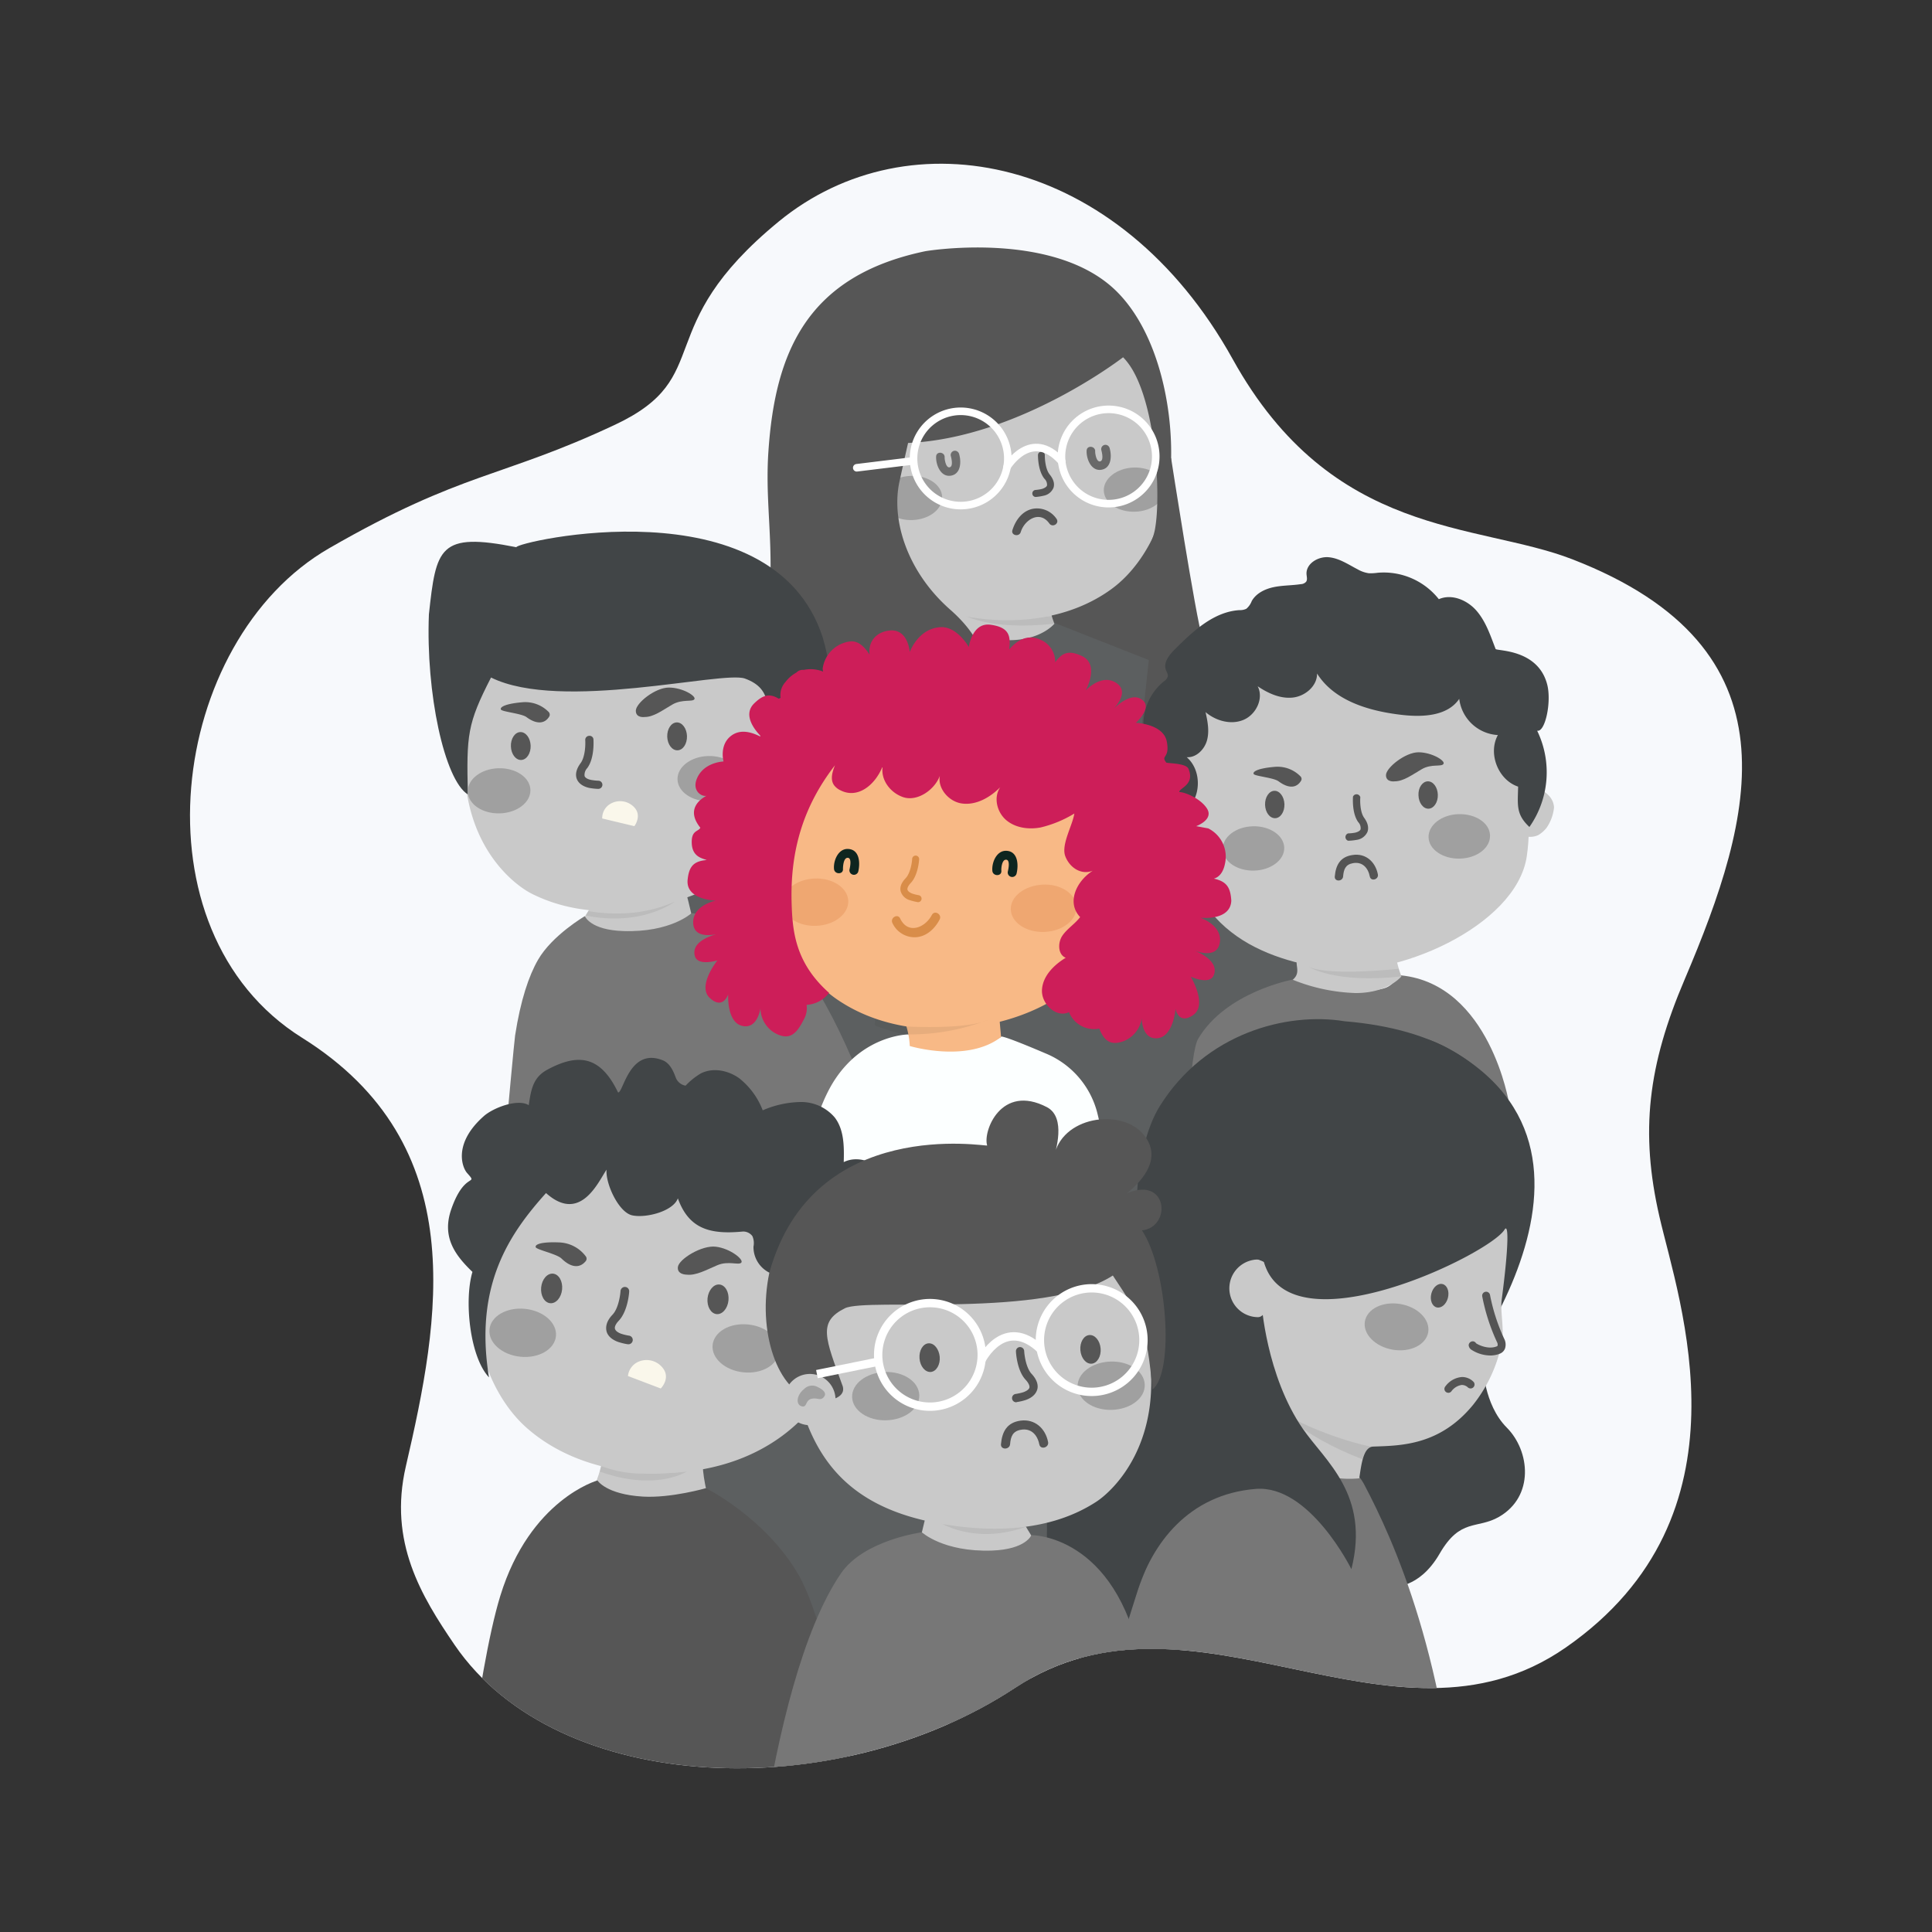 <svg id="OBJECTS" xmlns="http://www.w3.org/2000/svg" xmlns:xlink="http://www.w3.org/1999/xlink" viewBox="0 0 500 500"><rect x="0" y="0" width="500" height="500" fill="#333333" stroke="none"/><defs><style>.cls-1,.cls-13,.cls-14,.cls-15,.cls-33{fill:none;}.cls-2{fill:#f7f9fc;}.cls-3{clip-path:url(#clip-path);}.cls-4{fill:#5c5f60;}.cls-5{fill:#565656;}.cls-6,.cls-7{fill:#070707;}.cls-6{opacity:0.05;}.cls-27,.cls-7{opacity:0.07;}.cls-8{fill:#c9c9c9;}.cls-9{opacity:0.8;}.cls-10{fill:#515151;}.cls-11{fill:#545454;}.cls-12{fill:#a0a0a0;}.cls-13,.cls-14,.cls-15,.cls-33{stroke:#fff;}.cls-13,.cls-15,.cls-33{stroke-miterlimit:10;}.cls-13,.cls-14,.cls-15{stroke-width:1.96px;}.cls-14,.cls-15{stroke-linecap:round;}.cls-14{stroke-linejoin:round;}.cls-16{clip-path:url(#clip-path-2);}.cls-17{fill:#777;}.cls-18{fill:#faf7eb;}.cls-19{fill:#414547;}.cls-20{clip-path:url(#clip-path-3);}.cls-21{clip-path:url(#clip-path-4);}.cls-22{fill:#fcffff;}.cls-23{fill:#f8b986;}.cls-24{fill:#0e251f;}.cls-25{fill:#d98d49;}.cls-26{fill:#e28c53;opacity:0.4;}.cls-28{fill:#cd1e59;}.cls-29{clip-path:url(#clip-path-5);}.cls-30{fill:#101010;opacity:0.08;}.cls-31{clip-path:url(#clip-path-6);}.cls-32{clip-path:url(#clip-path-7);}.cls-33{stroke-width:2.16px;}</style><clipPath id="clip-path"><path class="cls-1" d="M429.47,314.91c-5.06-22-3-39.17,6.54-61.49,17.9-42.1,30.39-85.62-29.07-108.67-24.79-9.62-62.13-5.33-87.9-51.77-29.47-53.14-83.72-63.37-117.49-35.66s-15.88,40.14-42.38,52.6c-29.46,13.86-39.3,12-73.93,31.93-41.64,23.92-51.37,99-7.07,126.72S116.94,342.43,105,379.5c-3.66,11.4,4,33.56,12.64,46.23,26.77,39.13,98.67,41.58,145,11.1s97.71,20.72,142.56-10.46C454.45,392.15,434.53,336.9,429.47,314.91Z"/></clipPath><clipPath id="clip-path-2"><circle class="cls-1" cx="163.76" cy="221.05" r="96.87"/></clipPath><clipPath id="clip-path-3"><circle class="cls-1" cx="351.71" cy="237.56" r="95.03"/></clipPath><clipPath id="clip-path-4"><circle class="cls-1" cx="245.39" cy="250.59" r="114.32"/></clipPath><clipPath id="clip-path-5"><circle class="cls-1" cx="337.95" cy="353.42" r="99.25" transform="translate(-150.92 342.48) rotate(-45)"/></clipPath><clipPath id="clip-path-6"><path class="cls-1" d="M57.87,359.34c0,57,60.18,113.47,117.13,113.47s89.12-56.52,89.12-113.47a103.13,103.13,0,1,0-206.25,0Z"/></clipPath><clipPath id="clip-path-7"><circle class="cls-1" cx="247.87" cy="376.07" r="103.84" transform="translate(-193.32 285.42) rotate(-45)"/></clipPath></defs><path class="cls-2" d="M429.47,314.91c-5.06-22-3-39.17,6.54-61.49,17.9-42.1,30.39-85.62-29.07-108.67-24.79-9.62-62.13-5.33-87.9-51.77-29.47-53.14-83.72-63.37-117.49-35.66s-15.88,40.14-42.38,52.6c-29.46,13.86-39.3,12-73.93,31.93-41.64,23.92-51.37,99-7.07,126.72s35.65,73,26.86,110.93c-4.53,19.56,4,33.56,12.64,46.23,26.77,39.13,98.67,41.58,145,11.1s97.71,20.72,142.56-10.46C454.45,392.15,434.53,336.9,429.47,314.91Z"/><g class="cls-3"><ellipse class="cls-4" cx="250.37" cy="302.83" rx="109.34" ry="143.37"/><path class="cls-5" d="M303.09,118.62s6.34,41,8.13,46.75.33,22.9-16.57,32.65c-12.71,7.34-21.19-7.32-28-14.18s-5.94-18.54,1.5-46.39,18.61-38.51,18.61-38.51Z"/><path class="cls-4" d="M272.76,161.14l24.55,9.68-2.24,20.82-6.43-.87,26.6,72.08S258,277.42,226.31,265.1c0,0-.87-83,3.52-90.5,7.1-12.07,15-12.32,15-12.32s9,3.5,16.16,3.08C270.43,164.8,272.76,161.14,272.76,161.14Z"/><path class="cls-6" d="M229.13,194.4l-2.71,71c9.73,3.79,23.92,5.4,35.86,5.59C262.28,270.94,225.81,251.21,229.13,194.4Z"/><polygon class="cls-7" points="287.45 180.68 290.64 191.28 288.74 191.03 287.45 180.68"/><path class="cls-8" d="M272.89,161.45a27.92,27.92,0,0,1-1.45-5.24c-11.82,1.6-25.56-15.26-25.55,1.57,0,1.46.81,3-1,4.5a47.06,47.06,0,0,0,16.26,3.4c8.33,0,11.75-4.28,11.75-4.28"/><path class="cls-7" d="M272.21,159.45s-17.75,2-23.2-.51c0,0,6.64,4.39,23.86,2.46Z"/><path class="cls-8" d="M246.88,78.83a64.55,64.55,0,0,0-15.7,6.53c-8.24,4.81-16.87,12.65-18,24.62a51.13,51.13,0,0,0,1.76,19.65c4.45,14.84,16.18,26.36,34.84,29.86,13.17,2.47,27.43.65,38-7.14s16.94-24.33,14.3-38.09-9-21.07-18.75-27.43S260.92,77.8,246.88,78.83Z"/><g class="cls-9"><path class="cls-10" d="M283.43,116.9c0,.6.36,2.75,1.31,2.5s.44-2.34.26-3a1.13,1.13,0,0,1,.92-1.27,1.14,1.14,0,0,1,1.27.92c.57,2,.44,5.2-2.28,5.54-2.56.31-3.8-2.9-3.69-5,.08-1.43,2.29-1.18,2.21.24Z"/></g><g class="cls-9"><path class="cls-5" d="M244.47,118.44c0,.6.37,2.75,1.32,2.49s.44-2.34.26-3a1.12,1.12,0,0,1,.92-1.27,1.14,1.14,0,0,1,1.27.92c.57,2,.44,5.2-2.28,5.54-2.56.31-3.8-2.9-3.69-5,.08-1.42,2.28-1.18,2.2.25Z"/></g><path class="cls-11" d="M264.17,137.69c1-3.23,4.93-5.68,7.4-2.21.82,1.16,2.69,0,1.86-1.2a6.09,6.09,0,0,0-6.16-2.6c-2.77.58-4.47,3-5.26,5.52-.42,1.36,1.74,1.85,2.16.49Z"/><path class="cls-11" d="M268,128.61h.08a12.35,12.35,0,0,0,2-.32,3.4,3.4,0,0,0,2.58-2.11c.22-.71.23-1.87-1-3.38-1.09-1.34-1.28-4-1.26-5a.89.89,0,0,0-.88-.91h0a.89.89,0,0,0-.89.87c0,.16-.06,4,1.67,6.14a2.14,2.14,0,0,1,.67,1.72c-.11.37-.6.71-1.36.93a11.06,11.06,0,0,1-1.63.25.9.9,0,0,0-.81,1A.88.88,0,0,0,268,128.61Z"/><path class="cls-12" d="M228,129.16c.12,3.15,3.76,5.58,8.13,5.43s7.82-2.83,7.7-6-3.76-5.58-8.13-5.43S227.88,126,228,129.16Z"/><path class="cls-12" d="M285.66,127c.12,3.15,3.76,5.58,8.13,5.43s7.81-2.83,7.7-6-3.76-5.58-8.13-5.43S285.55,123.89,285.66,127Z"/><path class="cls-5" d="M297.84,140.38c8.57-12.06,7.36-48.75-8.77-64.88S239.53,65,239.53,65c-30.64,6.37-38.94,26.07-40.67,51.91-1.18,17.76,3.27,28.57-2.34,59.36-2.81,15.36,2.11,24.6,7.53,27.71l.19.12c8.65,5,22,1.21,22,1.21s48.53-22.14,19.69-47.52c-11.26-9.9-15.34-23.33-13.13-33.24,1-4.6,2.21-9.91,2.21-9.91,28.7-1.28,55.63-22.17,55.63-22.17,8.35,8.16,10.07,35.7,8.2,44.84A16.77,16.77,0,0,1,297.84,140.38Z"/><path class="cls-13" d="M260.63,120.82a12.2,12.2,0,1,1-9.83-14.18A12.2,12.2,0,0,1,260.63,120.82Z"/><path class="cls-13" d="M298.91,120.33a12.2,12.2,0,1,1-9.82-14.19A12.19,12.19,0,0,1,298.91,120.33Z"/><path class="cls-14" d="M260.63,120.82s6.21-10.24,14.14-1.41"/><line class="cls-15" x1="235.8" y1="119.34" x2="221.73" y2="121.06"/><g class="cls-16"><path class="cls-8" d="M139.27,268.91c-1,10.13,43.92.47,43.66-8-.25-8-3.94-24.9-5.49-30.31-4.37-15.33-12.18,3.39-23.38,1.89C149.8,240.94,144.91,243.91,139.27,268.91Z"/><path class="cls-7" d="M152.25,235.79a42.63,42.63,0,0,0,8.56.6,35.94,35.94,0,0,0,13.75-3s-8.38,6.49-23,3.54Z"/><path class="cls-17" d="M151.36,237.1s-8.43,4.91-12.11,11.28c-2.37,4.11-4.52,10.41-5.94,19.59-.4,2.57-6.19,67.09-6.19,67.09S209,341.13,238,329.81c0,0-14.78-69.3-38.72-88.32-5.3-4.2-20.34-5.14-20.34-5.14s-5.39,5-17.59,4.61C152.7,240.69,151.36,237.1,151.36,237.1Z"/><path class="cls-8" d="M120.35,193.27c1-14.75,1.31-22.55,10.36-30.88s21.72-13.33,36.49-14.73a68.23,68.23,0,0,1,17.48,4c9.42,3.56,19.78,10.19,23.08,22.44a53.93,53.93,0,0,1,1.63,20.75c-2,16.21-12.2,30.26-31,37.18-13.26,4.88-28.41,5.5-40.8-.75C133.09,229,118.69,218.33,120.35,193.27Z"/><path class="cls-18" d="M164.17,213.81s2.24-2.88-.32-5.17a5,5,0,0,0-6-.54,4.28,4.28,0,0,0-2,3.72"/><path class="cls-19" d="M111,159c1.87-17.27,2.62-21.36,22.64-17.38-.45-1.29,66.15-16.84,79.25,23.25,7,23.61-1.48,52.12-20.51,59.69,8-8,20-35.75,4.33-28.17,3.05-12.65,3.26-18.15-3.92-20.78-5.78-2.11-47.64,8.69-65.71-.27-6.15,12-6.36,14.77-6,30.27C115,201.79,110.19,179.33,111,159Z"/><path class="cls-5" d="M172.68,190.65c.06,2,1.25,3.58,2.67,3.53s2.5-1.7,2.44-3.69-1.26-3.58-2.67-3.53S172.62,188.65,172.68,190.65Z"/><path class="cls-5" d="M132.22,193.15c.06,2,1.25,3.58,2.66,3.53s2.51-1.69,2.45-3.69-1.26-3.57-2.67-3.53S132.15,191.16,132.22,193.15Z"/><path class="cls-11" d="M154.86,204.16h-.09a15.86,15.86,0,0,1-2.34-.26c-2.08-.5-2.87-1.55-3.17-2.35s-.38-2.19,1-4.05c1.21-1.65,1.28-4.85,1.2-5.94a1.05,1.05,0,0,1,1-1.13,1,1,0,0,1,1.13,1c0,.19.32,4.74-1.6,7.34a2.56,2.56,0,0,0-.7,2.07c.16.45.76.81,1.67,1a13.19,13.19,0,0,0,1.94.21,1.05,1.05,0,0,1,1,1.09A1.06,1.06,0,0,1,154.86,204.16Z"/><path class="cls-12" d="M175.34,201.73c.1,3.23,3.81,5.74,8.28,5.62s8-2.84,7.94-6.07-3.81-5.74-8.29-5.62S175.24,198.5,175.34,201.73Z"/><path class="cls-12" d="M121.06,204.88c.09,3.23,3.8,5.75,8.28,5.62s8-2.83,7.93-6.06-3.8-5.75-8.28-5.62S121,201.66,121.06,204.88Z"/><path class="cls-5" d="M166.83,185.56s-2.28.34-2.28-1.62,5-6,8.56-6,7.08,2.2,6.61,3-3.15-.09-5.71,1.39S169.2,185.56,166.83,185.56Z"/><path class="cls-5" d="M142.16,185.41a1,1,0,0,0-.15-1.14,8.51,8.51,0,0,0-6.8-2.53c-4.69.4-5.89,1.33-5.56,1.9s5.27,1,6.57,1.92C138.84,187.52,141,187.37,142.16,185.41Z"/><path class="cls-8" d="M199.64,199.58a6.45,6.45,0,1,0,4.93-7.67A6.45,6.45,0,0,0,199.64,199.58Z"/><path class="cls-12" d="M204,194.8a2.84,2.84,0,0,1,3.51.06c2.1,1.35,2.44,3.5,1.29,4.15-1.52.85-1.17-1.23-2.79-1.48s-2.27.95-3.33-.22S204,194.8,204,194.8Z"/><path class="cls-19" d="M198.41,189.46s-3.87,10-5.81,13.63c-2.41,4.55,1.92,6.46,4,5.27s2.6-8.73,3.47-11.63c.64-2.12,1.9-7.27,1.9-7.27Z"/></g><g class="cls-20"><path class="cls-8" d="M300.7,213.1a8,8,0,0,0-3.25,4.24,4.52,4.52,0,0,0,0,2,11.15,11.15,0,0,0,3.17,4.66,7.4,7.4,0,0,0,2.53,1.29,5,5,0,0,0,4.42-1.34c.85-1.09.57-3.38.53-4.77a7.12,7.12,0,0,0-1.35-3.56,6.61,6.61,0,0,0-3.84-3,2.18,2.18,0,0,0-2.17.54"/><path class="cls-8" d="M397.47,203.74c1.63.69,3.41,1.73,4.19,3.32a4.54,4.54,0,0,1,.52,1.9,11.22,11.22,0,0,1-1.94,5.29,7.8,7.8,0,0,1-2.14,1.87,5,5,0,0,1-4.62-.23c-1.09-.85-1.38-3.14-1.67-4.49a7.05,7.05,0,0,1,.44-3.79,6.67,6.67,0,0,1,3-3.88,2.2,2.2,0,0,1,2.23,0"/><path class="cls-8" d="M344.07,171.24s-37.95-1-39.15,34,21.11,42.57,38.27,45.44,49.23-10.71,51.94-29.07C397.76,203.77,392.42,164,344.07,171.24Z"/><path class="cls-11" d="M347.6,226.8c.15-1.76.57-3.05,2.52-3.41,2.46-.46,3.94,1.2,4.39,3.46.27,1.36,2.35.78,2.08-.58-.64-3.23-3.14-5.52-6.52-5-3.21.45-4.37,2.59-4.63,5.57-.12,1.38,2,1.37,2.16,0Z"/><path class="cls-19" d="M306.88,220.65c1.66-2.27,1.8-8.8-.29-10.69,4.31-3.18,4.59-10.5.53-14,2.46.17,4.6-2,5.25-4.36s.17-4.91-.38-7.31c2.69,2.29,6.6,3.38,9.85,2s5.27-5.56,3.64-8.69c2.69,1.82,5.84,3.27,9.07,2.93s6.37-3,6.3-6.23c4.5,7.16,13.62,9.76,22,10.72,5.36.61,11.78.32,14.8-4.16a10.68,10.68,0,0,0,10,9.37c-2.62,4.78.07,11.63,5.24,13.35-.1,4.81-.6,7.15,2.92,10.44a24.63,24.63,0,0,0,2-24.92c2.09.5,3.78-7.53,2.59-12-2.42-9.23-13.12-8.58-13.34-9.15-1.32-3.42-2.48-7-4.87-9.81s-6.45-4.55-9.82-3.07a18.18,18.18,0,0,0-15.81-6.84,13.42,13.42,0,0,1-2.28.13,8,8,0,0,1-2.89-1c-2.44-1.26-4.8-2.91-7.54-3.15s-5.91,1.68-5.72,4.42c.05.66.27,1.39-.11,1.93a1.94,1.94,0,0,1-1.38.62c-2.3.35-4.66.29-6.95.76s-4.59,1.58-5.74,3.61a4.9,4.9,0,0,1-1.4,2,3.77,3.77,0,0,1-1.77.35c-6.67.41-12,5.43-16.74,10.15-1.44,1.45-3,3.38-2.32,5.3.21.57.61,1.13.5,1.72a2.3,2.3,0,0,1-1,1.26,14.33,14.33,0,0,0-4.94,14.35,10.82,10.82,0,0,1,.5,2.63,9.56,9.56,0,0,1-.72,2.85,15.65,15.65,0,0,0-.06,10c.91,2.61,1.16,6,2.82,8.23,1.53,2.07,5.62,7,8.1,6.31"/><path class="cls-11" d="M348.93,217.58h0a13.25,13.25,0,0,0,2.09-.21,3.59,3.59,0,0,0,2.87-2.07c.28-.73.36-2-.84-3.64-1.07-1.48-1.09-4.35-1-5.33a1,1,0,0,0-1.9-.15c0,.17-.33,4.24,1.36,6.59a2.25,2.25,0,0,1,.61,1.85c-.15.4-.68.71-1.5.89a11.13,11.13,0,0,1-1.73.17,1,1,0,0,0,0,1.9Z"/><path class="cls-5" d="M367.1,205.83c.06,1.95,1.23,3.51,2.61,3.46s2.46-1.66,2.4-3.62-1.23-3.51-2.62-3.46S367,203.87,367.1,205.83Z"/><path class="cls-5" d="M327.4,208.28c.06,2,1.23,3.51,2.62,3.47s2.45-1.67,2.39-3.62-1.23-3.51-2.61-3.47S327.34,206.33,327.4,208.28Z"/><path class="cls-12" d="M369.71,216.7c.09,3.16,3.73,5.63,8.13,5.51s7.87-2.78,7.78-6-3.74-5.63-8.13-5.51S369.61,213.53,369.71,216.7Z"/><path class="cls-12" d="M316.45,219.79c.1,3.17,3.74,5.64,8.13,5.52s7.88-2.79,7.78-5.95-3.73-5.64-8.13-5.52S316.36,216.63,316.45,219.79Z"/><path class="cls-5" d="M360.93,202.21s-2.24.32-2.24-1.6,5-5.92,8.4-5.92,7,2.15,6.49,3-3.09-.09-5.6,1.36S363.25,202.21,360.93,202.21Z"/><path class="cls-5" d="M336.72,202.05a.92.92,0,0,0-.14-1.11,8.3,8.3,0,0,0-6.67-2.48c-4.61.39-5.78,1.3-5.45,1.86s5.16.93,6.44,1.89C333.47,204.12,335.55,204,336.72,202.05Z"/><path class="cls-17" d="M362.57,252.42c23.05,2.34,28,33.24,28,33.24l6.37,71.51s-58.6,15.07-90.39,2.68c0,0-.88-83.46,3.53-91,7.14-12.14,24.44-15.33,24.44-15.33s9.08,3.53,16.24,3.1C360.22,256.1,359,255.62,362.57,252.42Z"/><path class="cls-8" d="M362.7,252.73a28,28,0,0,1-1.46-5.27c-11.88,1.61-25.69-15.33-25.68,1.58,0,1.47.81,3-1,4.52A47.28,47.28,0,0,0,350.87,257c8.37,0,11.8-4.3,11.8-4.3"/><path class="cls-7" d="M362,250.72s-17.83,2-23.31-.51c0,0,6.67,4.41,24,2.47Z"/></g><g class="cls-21"><path class="cls-22" d="M235.14,267.71s-11.24,0-18.94,11.49c-14.1,21-11.92,83.71-11.92,83.71s65,14.49,95.8,2.5c0,0-14.95-74-16.32-78.19a22.76,22.76,0,0,0-13.12-14.58c-12.83-5.47-11.56-4.27-11.56-4.27s-7,3.86-14,3.46C236,271.29,235.14,267.71,235.14,267.71Z"/><path class="cls-23" d="M257.3,180.08a67.86,67.86,0,0,1,16.69,6.4c8.8,4.83,18.1,12.81,19.66,25.35a54,54,0,0,1-1.27,20.71c-4.25,15.72-16.25,28.18-35.75,32.39-13.77,3-28.81,1.48-40.17-6.4S198,233.46,200.33,218.92s8.82-22.4,18.91-29.37S242.52,179.41,257.3,180.08Z"/><path class="cls-24" d="M218.16,224.85c0-.69.15-2.78,1.15-2.85,1.23-.09.68,2.45.54,3a1.17,1.17,0,0,0,2.25.62c.54-2.16.43-5.72-2.56-5.91-2.58-.17-3.89,3-3.7,5.16.12,1.49,2.45,1.5,2.32,0Z"/><path class="cls-24" d="M259.15,225.34c-.06-.69.15-2.78,1.14-2.85,1.23-.09.68,2.44.55,3a1.16,1.16,0,0,0,2.24.62c.54-2.16.43-5.73-2.56-5.92-2.58-.16-3.89,3-3.7,5.17.12,1.48,2.45,1.49,2.33,0Z"/><path class="cls-25" d="M241.16,236.79c-1.72,3.33-6.21,5.13-8.2.91-.64-1.35-2.65-.17-2,1.18a6.33,6.33,0,0,0,5.93,3.68c2.84-.11,5.05-2.2,6.29-4.6.68-1.33-1.33-2.51-2-1.17Z"/><path class="cls-25" d="M237.63,233.48a.91.91,0,0,0,.15-1.8,10.88,10.88,0,0,1-1.63-.4c-.75-.28-1.22-.66-1.3-1.05s.2-1,.83-1.69c1.93-2,2.18-5.91,2.19-6.07a.91.91,0,1,0-1.81-.11c-.05.94-.47,3.66-1.69,4.93-1.37,1.42-1.46,2.6-1.29,3.33a3.43,3.43,0,0,0,2.43,2.36,14,14,0,0,0,2,.49Z"/><path class="cls-26" d="M261.59,235.44c.16,3.38,4.1,5.95,8.79,5.74s8.36-3.12,8.2-6.5-4.09-6-8.78-5.74S261.43,232.06,261.59,235.44Z"/><path class="cls-26" d="M202.55,233.86c.16,3.38,4.09,5.95,8.78,5.74s8.36-3.12,8.2-6.5-4.09-5.95-8.78-5.74S202.39,230.48,202.55,233.86Z"/><g class="cls-27"><path class="cls-28" d="M216.2,197.66c-8.47,10.7-11.91,22.36-11.51,36,.21,7.22.71,15.58,9.52,23.39-1.94,3-6.09,3.34-9.64,3.05,0,0-5.57-11-5.95-21-.43-11.19.92-19,4.11-26C205.47,207,216.2,197.66,216.2,197.66Z"/></g><path class="cls-28" d="M314.14,227.39c1.09-.3,2.41-1.28,2.91-4a8.18,8.18,0,0,0-4.36-9l-3.12-.58s4.71-1.69,2.74-4.65c-1.76-2.64-5.88-4.23-7.12-4.17-.06-1.06,4.12-1.84,2.4-6-.6-1.44-4.65-1.38-5.74-1.62-1.58-2,1-.95.11-5.49s-8-4.82-8-4.82,4-3.59,2-5.62c-2.5-2.53-6.18.48-7.68,1.93,1.27-1.41,3.62-4.62.64-6.61-3.61-2.4-7.39,1.36-7.95,1.94,0,0,0,0,0,0,.45-.85,3.47-6.86-1-8.93-3.07-1.41-4.9-1.16-6.88,1.63a6.25,6.25,0,0,0-2.92-5.38c-4.09-2.39-7-.22-9,2.06.38-3.28.24-5.72-4.84-6.4-4.78-.64-5.6,5.77-5.6,5.77s-3-5.36-7.29-5.14c-5.83.3-8,6.44-8,6.44s-.38-6.11-5.28-5.57c-3.37.38-5.52,2.82-5.12,6.22-.64-.93-2.43-3.79-5.14-3.38a8.18,8.18,0,0,0-7,7.07l.12.77-.14-.11a8.75,8.75,0,0,0-4.87-.38,2.27,2.27,0,0,0-1.91.7,8.59,8.59,0,0,0-2.81,2.42,4.94,4.94,0,0,0-1.27,4.12,4,4,0,0,0-.47.22c-2.39-1.45-4.08-1-6.32,1.16-3.2,3.05.31,7.14,1.58,8.44l-.1.15c-1.23-.56-4.8-2.41-7.69,0s-1.77,6.49-1.77,6.49-5.12.15-6.89,4.43c-1.37,3.28,1.4,4.81,2.51,4.43-1.74.92-5.33,3.54-1.72,8.16l.1.12c-.5,1.08-2.39.58-2.22,4.1s2.82,3.83,3.86,4.27c-3.41.27-4.58,1.7-4.93,5.07-.56,5.28,7.28,5.43,7.28,5.43s-6.07,1.18-5.84,5.86c.19,3.58,4.15,3.21,6,2.83-2,.55-6.48,2.18-5.58,5.62.72,2.75,5.84,1.16,5.84,1.16s-5.36,6.67-1.92,9.77,4.71-1,4.71-1-.42,7.19,3.6,8.17,4.75-4.54,4.75-4.54a7.54,7.54,0,0,0,4,6.54c4.06,2.08,5.7-.65,7.44-4.06a6,6,0,0,0,.51-3.37,7.87,7.87,0,0,0,5.81-3.11c-8.8-7.81-9.48-16.07-9.69-23.29-.39-13.48,3-25,11.22-35.61-.68,1.68-1.27,3.65-.26,5.13a4.36,4.36,0,0,0,1.68,1.35c4.43,2.27,8.85-1.29,10.79-5.91h.1c-.4,3.23,1.94,6.47,5.24,7.65,3.67,1.31,8.21-1.78,9.6-5.51-.65,3.2,2.25,6.67,5.63,7.17,3.7.55,7.33-1.53,10-4.2-1.81,2.59-.88,6.45,1.52,8.5s5.85,2.5,8.95,1.91a30.17,30.17,0,0,0,8.7-3.6c-.49,3.16-3.49,8.11-2.33,11.09s4.13,4.88,7.1,3.71c-4.32,2.75-6.81,8.3-3.27,12-1.34,1.77-3.36,3-4.59,4.8s-1.2,4.91.86,5.73c-3.09,1.87-6,4.78-6.15,8.38s3.7,7.26,7,5.7a7,7,0,0,0,7.3,4.34,4.21,4.21,0,0,0,.51-.12c1.13,2.76,2.59,4.6,6.2,3.33a7.56,7.56,0,0,0,4.81-5.95s0,5.57,4.1,5.14,4.65-7.62,4.65-7.62.71,4.26,4.54,1.64-.6-9.94-.6-9.94,4.86,2.26,5.94-.37c1.35-3.29-2.86-5.5-4.78-6.31,1.79.62,5.67,1.52,6.33-2,.86-4.6-5-6.58-5-6.58s7.79.9,8-4.42C318.45,229.7,317.49,228.12,314.14,227.39Z"/><path class="cls-23" d="M232.54,260.92a21.51,21.51,0,0,1,2.91,9.79s14.85,4.48,23.63-2.34c0,0-1.15-12.45-1.15-14.72l-27,7.27"/><path class="cls-7" d="M234.61,265.65s15.47.88,21-1.68a56,56,0,0,1-20.47,3.74Z"/></g><g class="cls-29"><path class="cls-19" d="M383.79,353.42s.15,10,6.17,16.05,7.16,17.78-2,23.08c-5.71,3.29-10,.23-15.38,9.53s-12.22,8.53-12.22,8.53l-18.84-35.25,33.39-22.94Z"/><path class="cls-17" d="M285.19,485.28c.09-42.36,2-59.15,15.51-88.87,10.65-23.46,29.15-34.89,38.13-25.06,3.89,4.26,11.44,7.56,14.14,12.67,7.64,14.47,22,45.66,25,99.2Z"/><path class="cls-19" d="M370.05,366.22s56.29-64.23,6.54-93.87c-30.52-18.18-15.47,29.54-15.47,29.54Z"/><path class="cls-19" d="M393.55,303.1S398,268.5,348,264.3c-15-2.44-36.08,3.05-47.87,22-13.36,21.53-9.36,99.57,64.46,73.05C378.74,354.33,393.55,303.1,393.55,303.1Z"/><path class="cls-8" d="M327.1,326.62c6.71,23.16,58.39-2,62.27-8.39,1.08-1.78,1.11,4.18-.74,18.2-.41,3.07.75,7.49,0,11.22a37.44,37.44,0,0,1-7.34,15.85c-8.67,10.65-18.85,10.62-25.85,10.87-2.69.09-3.1,4.67-3.67,8.22-16.67,1.64-27-13.41-27-13.41a31.89,31.89,0,0,0,4-6.33c-5.68-9.44-7.65-16.17-7.63-26.11C321.17,322.52,327.1,326.62,327.1,326.62Z"/><path class="cls-12" d="M353.23,342c-.54,3.26,2.69,6.53,7.21,7.3s8.64-1.26,9.18-4.53-2.68-6.52-7.21-7.29S353.78,338.72,353.23,342Z"/><path class="cls-5" d="M373.35,332.32c-1.19-.31-2.49.79-2.92,2.46s.19,3.27,1.38,3.57,2.48-.79,2.91-2.46S374.53,332.62,373.35,332.32Z"/><path class="cls-30" d="M355.4,374.37c-2.85.08-21.87-5.88-25.55-10.92,0,0,5.85,7.7,22.75,14.21C352.9,376.65,353.4,374.65,355.4,374.37Z"/><path class="cls-8" d="M384.6,335.35a49.68,49.68,0,0,0,3.74,11.56c.46.95.43,2.06-.54,2.47-3,1.27-6.7-.84-6.68-1.21"/><path class="cls-11" d="M385.71,350.8a9.15,9.15,0,0,1-4.82-1.43,1.55,1.55,0,0,1-.8-1.24,1.07,1.07,0,0,1,1.06-1,1,1,0,0,1,.85.5c.53.4,3.2,1.72,5.4.79a.24.24,0,0,0,.17-.16,1.33,1.33,0,0,0-.15-.93,50.78,50.78,0,0,1-3.81-11.78,1,1,0,0,1,2-.45,48.87,48.87,0,0,0,3.66,11.34,3.29,3.29,0,0,1,.23,2.54,2.31,2.31,0,0,1-1.29,1.33A6.51,6.51,0,0,1,385.71,350.8Zm-3.57-2.6Z"/><path class="cls-11" d="M374.85,360.46a1.08,1.08,0,0,1-.67-.24,1,1,0,0,1-.1-1.45,5.88,5.88,0,0,1,4.25-2.4,4.14,4.14,0,0,1,3,1.23,1,1,0,0,1-1.49,1.41,2.39,2.39,0,0,0-1.53-.59,4.06,4.06,0,0,0-2.72,1.69A1,1,0,0,1,374.85,360.46Z"/><path class="cls-19" d="M337.17,369.77c-9.51-13.81-10.7-32.58-10.7-32.58l-16.26-10.91c-2.48-14-16-10.75-16-10.75s-.1,1.57-.37,4.15c-1,7.78-4.71,24.13-18.48,28-15.89,4.44-20.37,20.86-13.07,28.15s8.67,13,8.67,20h0c-.92,23.87,19.86,27.16,19.86,27.16s2.43-7.5,3.39-10.66c3.88-12.81,13.34-25.58,30.75-27,13.95-1.16,24.78,20.76,24.78,20.76C354.6,386.79,342.94,378.14,337.17,369.77Z"/><path class="cls-8" d="M325.58,340.88c4.08-.1,3.73-15-.35-14.91a7.46,7.46,0,0,0,.35,14.91Z"/></g><g class="cls-31"><path class="cls-8" d="M139.61,421.66c-1.08,10.89,49.35.5,49.07-8.63-.26-8.61-6.78-26.89-6.78-33.69,0-17.13-14,0-26-1.59C154,388.92,145.68,394.77,139.61,421.66Z"/><path class="cls-7" d="M155.57,379.38a29.59,29.59,0,0,0,11,2,67.47,67.47,0,0,0,11.35-.66s-8,5.39-22.7.11Z"/><path class="cls-5" d="M154.62,383.14S137.18,388,129.48,413c-6.14,19.93-11.17,69.38-11.17,69.38s74.13,17.71,106.34,5.15c0,0-7.54-62-18.05-80.07-8.53-14.68-23.91-22.32-23.91-22.32s-9,2.6-16.29,2.18C156.82,386.75,154.62,383.14,154.62,383.14Z"/><path class="cls-8" d="M187.7,293.85a70.15,70.15,0,0,1,16.38,8.58c8.46,6,17,15.32,17.15,28.4a55.68,55.68,0,0,1-3.8,21.12c-6.24,15.63-20.07,27-40.61,29-14.5,1.4-29.76-1.94-40.49-11.4s-16-28-11.81-42.63,11.74-21.95,23-27.9S172.6,291.38,187.7,293.85Z"/><path class="cls-19" d="M116.77,313c3.49-10.1,7.15-6,4.11-9.43-1.32-1.5-3.63-7.71,4.37-14.75,2.47-2.17,8.82-4.56,11.59-2.79.6-4.25,1.21-7.25,4.78-9.18,8.08-4.38,13.8-3.58,18.33,5.87,1.33.27,2.9-11.77,11.57-8.32,2.32.92,3.12,4,3.48,4.74a3.32,3.32,0,0,0,2.43,1.83,18.09,18.09,0,0,1,3.91-3.15c3.11-1.6,7-.85,9.9,1.18a19.39,19.39,0,0,1,6.15,8.35,25.59,25.59,0,0,1,9.78-2.15,11.42,11.42,0,0,1,8.86,4c2.44,3.18,2.44,7.54,2.33,11.55,4.18-2.06,9.73.46,11.32,4.84a17.37,17.37,0,0,1-1,14.58c-.18.37.13.85.42,1.14a2.12,2.12,0,0,0,1.43.41c2.18.13,4.51.79,5.83,2.53,1.75,2.31,1.65,8.11.66,10.84-1.62,4.5-4.55,6.22-7.6,9.91,1.35,6.7-3.71,14-10.46,15.1,1,2.21-.18,4.94-2.16,6.33a9.91,9.91,0,0,1-7,1.32,7.31,7.31,0,0,1-4.51-1.95c-2.29-2.44-1.3-6.38.07-9.43a6,6,0,0,1-3-5.07,12.14,12.14,0,0,1,1.53-5.88c.5-1,3.51-2-.7-5-2.06-1.48-2.16-4.79-1.09-7.09a6.4,6.4,0,0,1,2.07-2.46l-.51-.29A7,7,0,0,0,201,330a7.41,7.41,0,0,1-6-7.37,4.53,4.53,0,0,0-.28-2.72,2.93,2.93,0,0,0-2.7-1.17c-8.49.79-13.8-.85-16.59-8.61-1.24,3.39-8.3,5.17-11.82,4.4s-6.93-8.22-6.64-11.82c-2.12,3.12-6.77,14-15.66,6.05-9.26,10.33-18.68,23.64-14.76,47.7-5-5.32-6.46-20-4.28-27.29C117.78,324.85,114.3,320.18,116.77,313Z"/><path class="cls-18" d="M171,359.34s2.77-2.74.37-5.5a5.31,5.31,0,0,0-6.23-1.39,4.58,4.58,0,0,0-2.63,3.66"/><path class="cls-5" d="M183.11,336c-.2,2.11.85,3.94,2.34,4.09s2.88-1.45,3.08-3.57-.84-3.95-2.34-4.09S183.32,333.92,183.11,336Z"/><path class="cls-5" d="M140.05,333.18c-.2,2.12.84,3.95,2.34,4.09s2.87-1.45,3.08-3.56-.84-3.95-2.34-4.09S140.26,331.07,140.05,333.18Z"/><path class="cls-11" d="M162.47,347.88h-.1a16.68,16.68,0,0,1-2.43-.6c-2.14-.8-2.83-2-3-2.9s-.11-2.37,1.58-4.14c1.51-1.58,2-5,2.07-6.12a1.14,1.14,0,0,1,1.19-1.06,1.11,1.11,0,0,1,1.05,1.19c0,.2-.31,5-2.68,7.54-.77.8-1.14,1.57-1,2.09s.69.95,1.62,1.3a13.33,13.33,0,0,0,2,.48,1.12,1.12,0,0,1-.27,2.23Z"/><path class="cls-12" d="M184.42,348.1c-.33,3.42,3.24,6.58,8,7.06s8.86-1.91,9.19-5.33-3.23-6.58-8-7.06S184.76,344.68,184.42,348.1Z"/><path class="cls-12" d="M126.68,344.06c-.34,3.42,3.23,6.58,8,7.06s8.86-1.91,9.2-5.33-3.24-6.58-8-7.06S127,340.63,126.68,344.06Z"/><path class="cls-5" d="M177.63,329.87s-2.46,0-2.19-2,6.16-5.69,9.86-5.22,7.18,3.28,6.57,4.09-3.31-.53-6.21.69S180.13,330.19,177.63,329.87Z"/><path class="cls-5" d="M151.6,326.36a1,1,0,0,0,0-1.22,9,9,0,0,0-6.83-3.6c-5-.21-6.39.6-6.12,1.25s5.43,1.72,6.67,2.92C147.81,328.13,150.06,328.27,151.6,326.36Z"/></g><g class="cls-32"><path class="cls-8" d="M279.36,430c1,10.41-45.17.48-44.9-8.26.25-8.23,4-25.6,5.64-31.17,4.49-15.76,12.53,3.5,24,1.95C268.53,401.24,273.55,404.29,279.36,430Z"/><path class="cls-7" d="M264.83,393.93a27.79,27.79,0,0,1-9.56,1.37,44.17,44.17,0,0,1-13-1.84s9.26,6.7,23.3,1.65Z"/><path class="cls-17" d="M266.92,397.29s-1.37,3.69-10.26,4c-12.55.4-18.09-4.74-18.09-4.74s-15,2-20.91,10.61C197.6,436.45,192.5,516.06,192.5,516.06c29.84,11.64,107.66-3.63,107.66-3.63s.89-54-4.83-82.35C288.67,397,266.92,397.29,266.92,397.29Z"/><path class="cls-8" d="M297,347.72c-2.71-15-4-22.89-14.18-30.35s-23.74-11.09-39-10.79a69.86,69.86,0,0,0-17.39,6.15c-9.21,4.73-19,12.71-21,25.61a55.61,55.61,0,0,0,.76,21.4c3.95,16.32,12.07,29.86,36,34.37,14.29,2.7,29.67,2.31,41.61-5.51C288.12,385.75,301.59,373.13,297,347.72Z"/><path class="cls-5" d="M295.54,318.42c7.63-.77,6.85-14.08-3.85-9.63,4.25-3.47,9.13-9.2,4.31-15.11-5.8-7.11-21.61-4.69-23.23,5.86.3-1.37,3.29-10.3-1.81-13-11.88-6.21-16.66,6.29-15.48,9.91.13.39-45.07-8-56.38,32.95-3.15,14.95,1.93,30.9,11.59,32.89,3.27.67,8.34-.32,7.41-3.52-4.58-12.57-6.48-16.67.55-20.19,5.65-2.82,51.92,2.78,69.35-8.48,7.67,11.52,8.78,13.64,10.25,29.52C304,355.1,302.06,328.24,295.54,318.42Z"/><path class="cls-5" d="M243.2,351.14c.17,2-.86,3.8-2.31,3.92s-2.76-1.45-2.92-3.49.86-3.8,2.31-3.92S243,349.09,243.2,351.14Z"/><path class="cls-5" d="M284.84,349c.17,2-.87,3.8-2.32,3.92s-2.75-1.44-2.92-3.49.87-3.8,2.31-3.92S284.67,346.93,284.84,349Z"/><path class="cls-11" d="M263,362.86h.1a14.59,14.59,0,0,0,2.35-.54c2.08-.74,2.76-1.91,3-2.76s.13-2.29-1.47-4c-1.43-1.55-1.87-4.81-1.92-5.94a1.09,1.09,0,0,0-1.13-1,1.06,1.06,0,0,0-1,1.13c0,.2.23,4.88,2.49,7.32.73.79,1.08,1.53,1,2s-.68.91-1.59,1.24a14.65,14.65,0,0,1-1.95.44,1.08,1.08,0,0,0,.23,2.15Z"/><path class="cls-8" d="M216.2,362.88a6.63,6.63,0,1,1-5.93-7.27A6.65,6.65,0,0,1,216.2,362.88Z"/><path class="cls-12" d="M211.68,359a2.92,2.92,0,0,0-3.58.48c-2,1.62-2.09,3.86-.84,4.39,1.66.69,1.05-1.39,2.67-1.84s2.43.71,3.38-.61S211.68,359,211.68,359Z"/><path class="cls-11" d="M261.41,373.75c.17-1.92.63-3.33,2.76-3.72,2.68-.5,4.31,1.31,4.8,3.77.29,1.49,2.57.86,2.27-.63-.7-3.53-3.44-6-7.13-5.51-3.5.49-4.77,2.84-5.06,6.09-.13,1.51,2.23,1.5,2.36,0Z"/><path class="cls-12" d="M220.53,361.57c.1,3.45,4.08,6.15,8.88,6s8.6-3,8.5-6.5-4.08-6.16-8.88-6S220.42,358.11,220.53,361.57Z"/><path class="cls-12" d="M278.88,358.87c.11,3.46,4.08,6.15,8.88,6s8.61-3,8.5-6.5-4.07-6.16-8.87-6S278.78,355.41,278.88,358.87Z"/><path class="cls-33" d="M254,352a13.4,13.4,0,1,1-12-14.69A13.39,13.39,0,0,1,254,352Z"/><path class="cls-33" d="M295.86,348.16a13.4,13.4,0,1,1-12-14.68A13.4,13.4,0,0,1,295.86,348.16Z"/><path class="cls-33" d="M254,352s5.93-11.75,15.37-2.77"/><line class="cls-33" x1="226.68" y1="352.52" x2="211.42" y2="355.62"/></g></g></svg>
